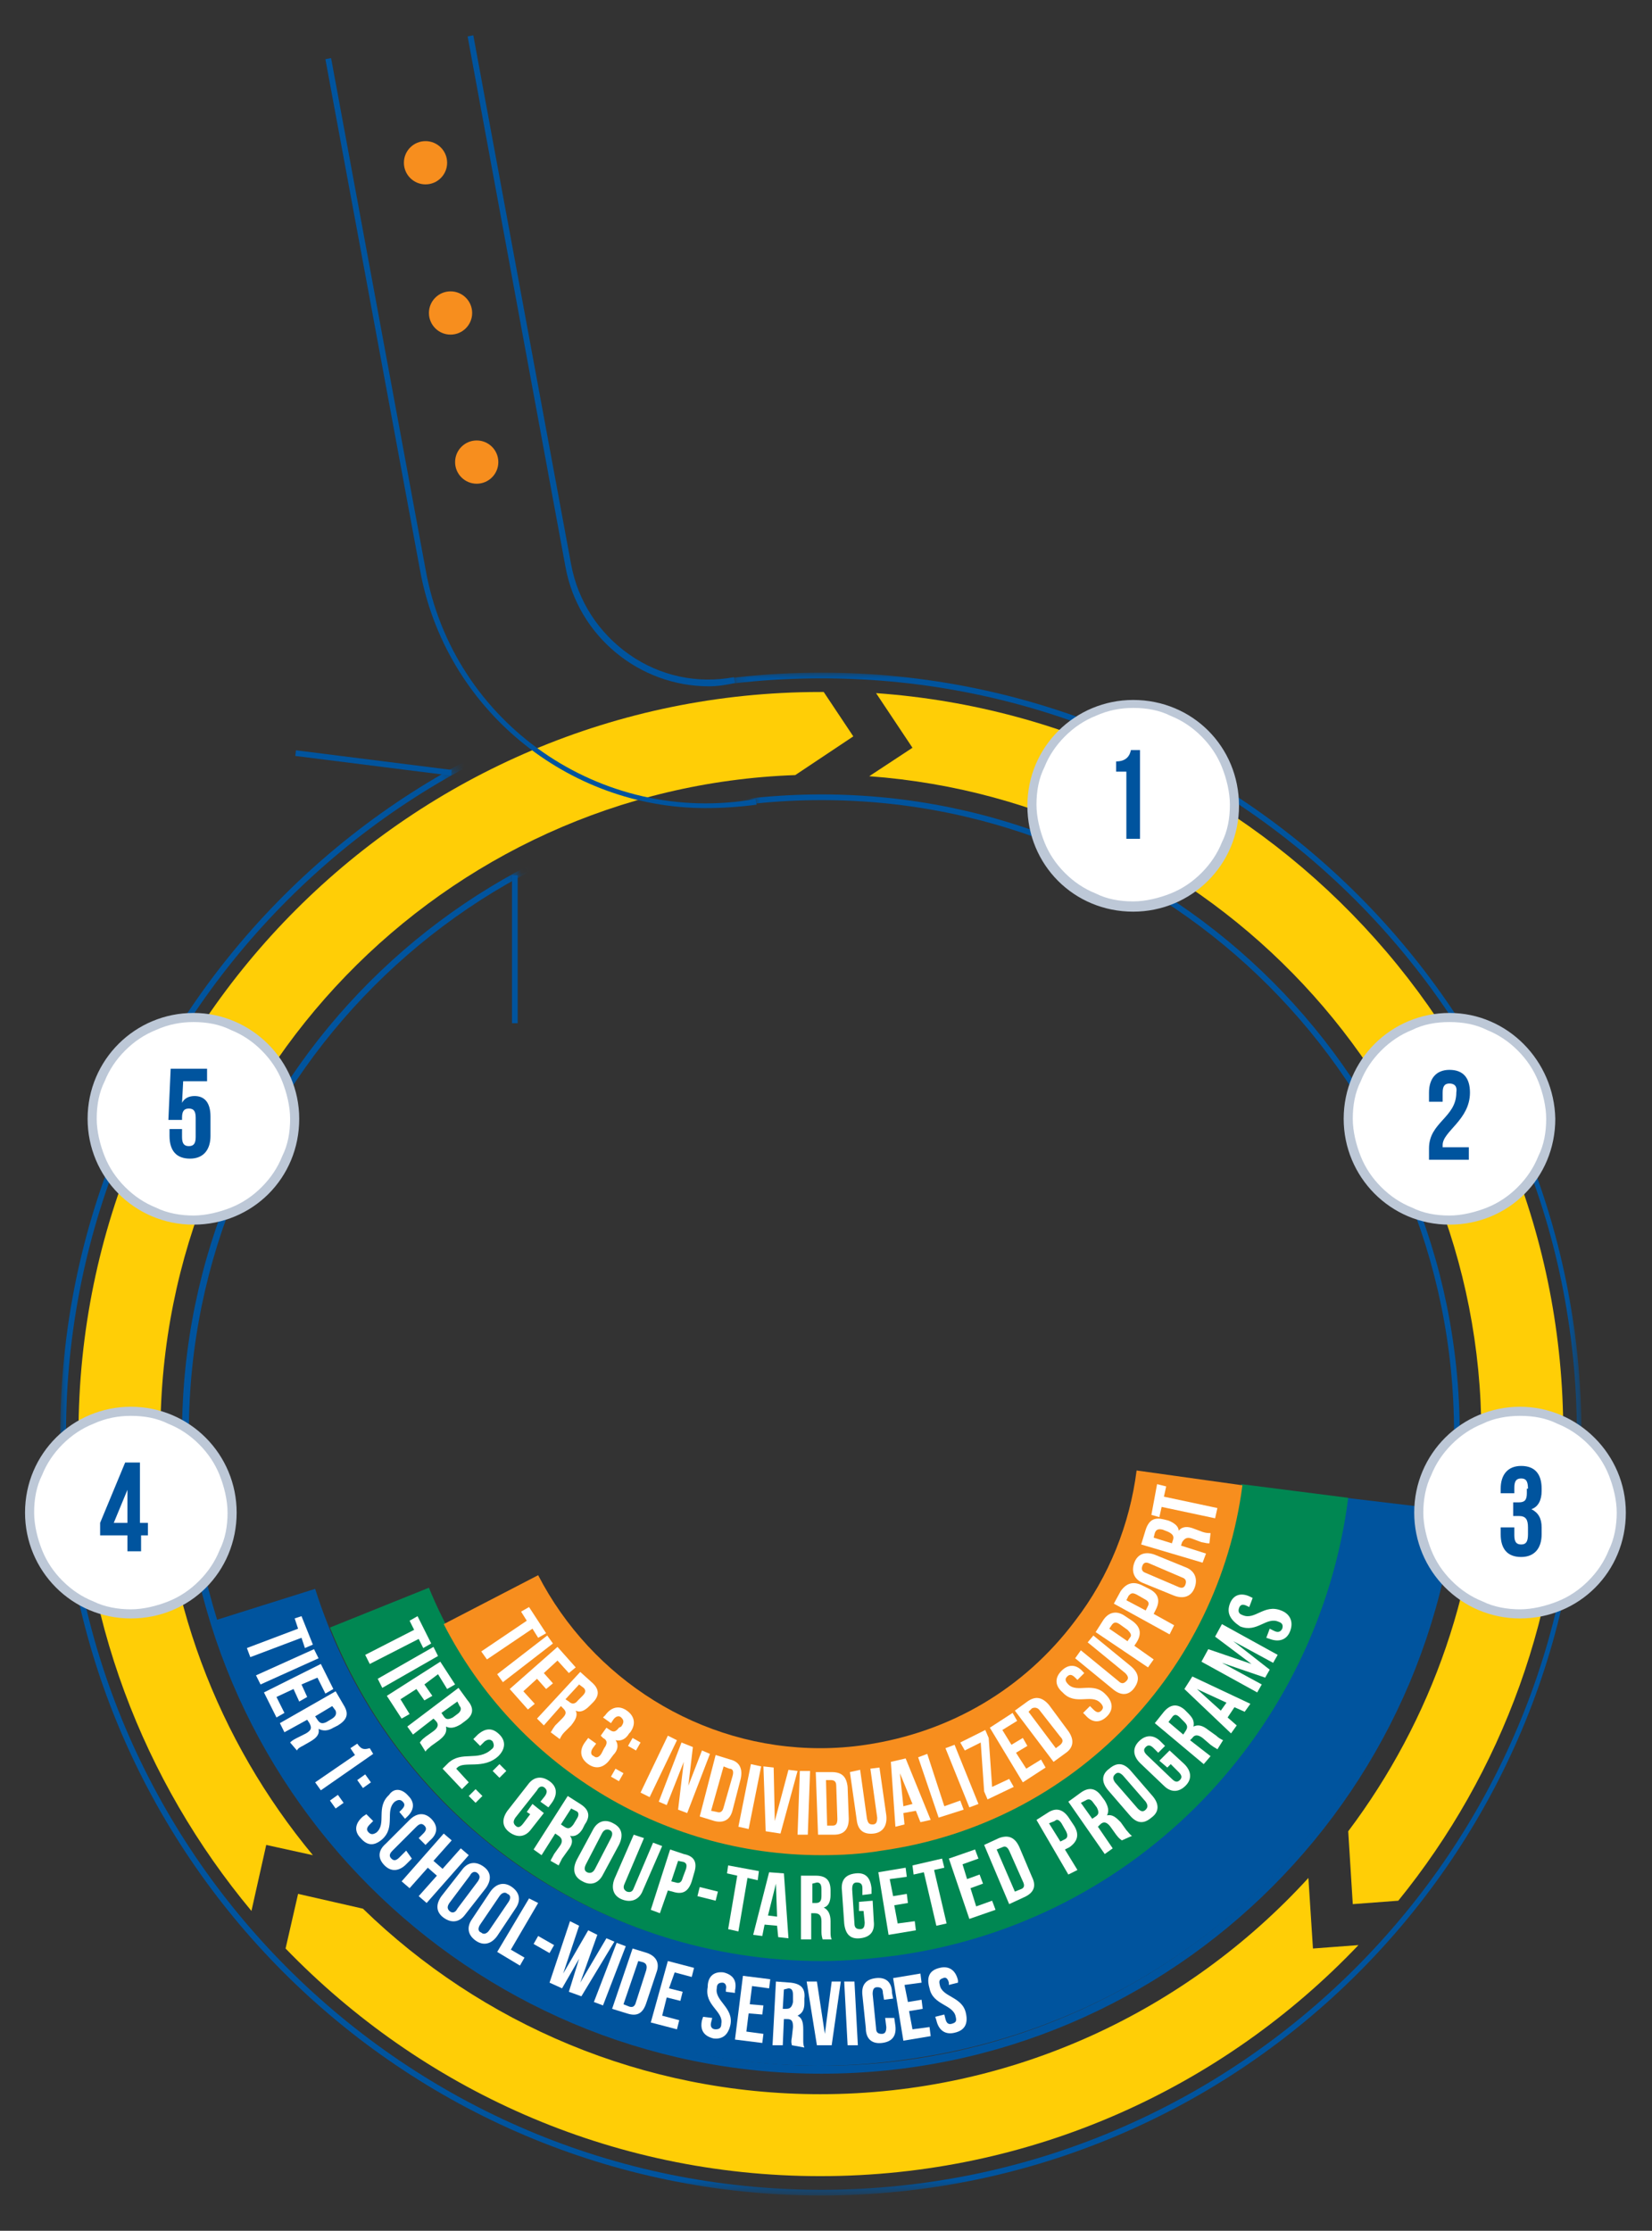<?xml version="1.0" encoding="utf-8"?>
<!-- Generator: Adobe Illustrator 18.1.1, SVG Export Plug-In . SVG Version: 6.00 Build 0)  -->
<svg version="1.1" id="Layer_1" xmlns="http://www.w3.org/2000/svg" xmlns:xlink="http://www.w3.org/1999/xlink" x="0px" y="0px"
	 viewBox="0 0 145.2 196" enable-background="new 0 0 145.2 196" xml:space="preserve">
<rect x="0" y="0" width="145.2" height="196" fill="#333333" stroke="none"/>
<g>
	<g>
		<path fill="#FFCE06" d="M80.2,65.7l-3.8,2.5c30,2.2,53.8,27.3,53.8,57.8c0,13.1-4.4,25.2-11.7,34.9l0.4,6.4l4-0.3
			c9.1-11.2,14.5-25.5,14.5-41.1c0-34.4-26.6-62.6-60.4-65L80.2,65.7z"/>
		<path fill="#FFCE06" d="M115.4,171.2L115,165c-10.6,11.6-25.9,19-42.9,19c-15.6,0-29.8-6.2-40.2-16.3l-5.7-1.3l-1.1,4.8
			c11.9,12.3,28.5,20,47,20c18.6,0,35.4-7.8,47.3-20.3L115.4,171.2z"/>
		<path fill="#FFCE06" d="M23.4,162.1l4.1,0.9c-8.3-10-13.4-22.9-13.4-37c0-31.3,24.9-56.8,55.8-57.9l5.1-3.4l-2.6-3.9
			c-0.1,0-0.2,0-0.3,0C36.2,60.8,6.9,90,6.9,126c0,15.9,5.7,30.5,15.2,41.9L23.4,162.1z"/>
	</g>
	<defs>
		<filter id="Adobe_OpacityMaskFilter" filterUnits="userSpaceOnUse" x="5.3" y="59.1" width="133.7" height="133.7">
			<feColorMatrix  type="matrix" values="1 0 0 0 0  0 1 0 0 0  0 0 1 0 0  0 0 0 1 0"/>
		</filter>
	</defs>
	<mask maskUnits="userSpaceOnUse" x="5.3" y="59.1" width="133.7" height="133.7" id="SVGID_1_">
		<g filter="url(#Adobe_OpacityMaskFilter)">
			<polygon fill="#FFFFFF" points="148.2,203.7 -8.4,203.7 -8.4,40.6 22.6,40.2 49,82.8 66.8,73.8 64.2,57.9 38.6,40.6 148.2,40.6 
							"/>
		</g>
	</mask>
	<g mask="url(#SVGID_1_)">
		<g>
			<path fill="#00549E" d="M72.2,192.9c-36.9,0-66.9-30-66.9-66.9s30-66.9,66.9-66.9S139,89.1,139,126S109.1,192.9,72.2,192.9z
				 M72.2,59.6C35.6,59.6,5.8,89.4,5.8,126s29.8,66.4,66.4,66.4s66.4-29.8,66.4-66.4S108.8,59.6,72.2,59.6z"/>
		</g>
		<g>
			<path fill="#00549E" d="M72.2,182.2C41.2,182.2,16,157,16,126s25.2-56.2,56.2-56.2S128.3,95,128.3,126S103.2,182.2,72.2,182.2z
				 M72.2,70.3c-30.7,0-55.6,25-55.6,55.6s25,55.6,55.6,55.6s55.6-25,55.6-55.6S102.9,70.3,72.2,70.3z"/>
		</g>
	</g>
	<path fill="#00549E" d="M118.3,131.6c-2.6,20.2-18.4,37.1-39.6,40.1c-2.2,0.3-4.4,0.5-6.7,0.5c-11.1,0-21.9-4-30.3-11.3
		c-6.6-5.7-11.4-13.1-14-21.3l-8.9,2.8c7.3,23.2,28.9,39.1,53.2,39.1c2.6,0,5.3-0.2,8-0.6c25.4-3.6,44.4-23.9,47.5-48.2L118.3,131.6
		z"/>
	<path fill="#008752" d="M109.1,130.4c-0.8,6.3-3.2,12.3-7.1,17.6c-6,8-14.7,13.1-24.5,14.5c-1.8,0.3-3.6,0.4-5.3,0.4
		c-15.4,0-28.9-9.6-34.5-23.4l-8.7,3.5c7,17.5,24.1,29.3,43.2,29.3c2.2,0,4.4-0.2,6.7-0.5c21.2-3,37-19.9,39.6-40.2L109.1,130.4z"/>
	<path fill="#F78E1E" d="M99.9,129.2c-0.6,4.7-2.4,9.3-5.4,13.2c-4.5,6-11,9.8-18.4,10.9c-1.3,0.2-2.7,0.3-4,0.3
		c-10.6,0-20.1-6.1-24.8-15.2l-8.3,4.3c6.3,12.3,19,20.3,33.2,20.3c1.8,0,3.5-0.1,5.3-0.4c17-2.4,29.6-15.9,31.7-32.1L99.9,129.2z"
		/>
	<g>
		<path fill="#FFFFFF" d="M26.5,142l1,2.5l-0.7,0.3l-0.3-0.9l-4.5,1.7l-0.3-0.8l4.5-1.7l-0.3-0.9L26.5,142z"/>
		<path fill="#FFFFFF" d="M27.6,144.9l0.4,0.8l-5.1,2.3l-0.4-0.8L27.6,144.9z"/>
		<path fill="#FFFFFF" d="M26.5,148l0.5,1.1l-0.7,0.4l-0.5-1.1l-1.5,0.7l0.7,1.4l-0.7,0.4l-1.1-2.2l5-2.5l1.1,2.2l-0.7,0.4l-0.7-1.4
			L26.5,148z"/>
		<path fill="#FFFFFF" d="M25.5,153.1c0.1-0.1,0.2-0.2,0.6-0.4l0.8-0.4c0.5-0.3,0.5-0.5,0.3-0.9l-0.2-0.3l-2,1.1l-0.4-0.8l4.9-2.8
			l0.7,1.2c0.5,0.8,0.3,1.3-0.5,1.8l-0.4,0.2c-0.5,0.3-0.9,0.3-1.3,0.1c0.1,0.5-0.2,0.8-0.7,1.1l-0.7,0.4c-0.2,0.1-0.4,0.2-0.5,0.4
			L25.5,153.1z M29.2,149.9l-1.5,0.9l0.2,0.3c0.2,0.3,0.4,0.4,0.8,0.2l0.5-0.3c0.3-0.2,0.4-0.4,0.3-0.7L29.2,149.9z"/>
		<path fill="#FFFFFF" d="M31.4,153.2c0.4,0.6,0.7,0.5,1.1,0.4l0.3,0.5l-4.6,3.2l-0.5-0.7l3.5-2.4l-0.4-0.6L31.4,153.2z"/>
		<path fill="#FFFFFF" d="M30.2,158.4l-0.7,0.5l-0.5-0.7l0.7-0.5L30.2,158.4z M32.6,156.6l-0.7,0.5l-0.5-0.7l0.7-0.5L32.6,156.6z"/>
		<path fill="#FFFFFF" d="M35.9,157.8c0.6,0.6,0.5,1.3-0.2,1.9l-0.1,0.1l-0.5-0.6l0.2-0.2c0.3-0.3,0.3-0.5,0.1-0.7
			c-0.2-0.2-0.4-0.2-0.7,0c-0.9,0.8,0.1,2.2-1.1,3.3c-0.7,0.6-1.3,0.6-1.9-0.1c-0.6-0.6-0.5-1.3,0.2-1.9l0.3-0.2l0.6,0.6l-0.3,0.3
			c-0.3,0.3-0.3,0.5-0.1,0.7c0.2,0.2,0.4,0.2,0.7,0c0.9-0.8-0.1-2.2,1.1-3.3C34.6,157.1,35.3,157.1,35.9,157.8z"/>
		<path fill="#FFFFFF" d="M36.2,163.3l-0.5,0.5c-0.6,0.6-1.3,0.7-1.9,0.1c-0.6-0.6-0.6-1.3,0.1-1.9l2.1-2.1c0.6-0.6,1.3-0.7,1.9-0.1
			c0.6,0.6,0.6,1.3-0.1,1.9l-0.4,0.4l-0.6-0.6l0.4-0.4c0.3-0.3,0.3-0.5,0.1-0.7c-0.2-0.2-0.4-0.2-0.7,0.1l-2.1,2.1
			c-0.3,0.3-0.3,0.5-0.1,0.7c0.2,0.2,0.4,0.2,0.7-0.1l0.6-0.6L36.2,163.3z"/>
		<path fill="#FFFFFF" d="M36,165.9l-0.7-0.6l3.7-4.2l0.7,0.6l-1.6,1.8l0.8,0.7l1.6-1.8l0.7,0.6l-3.7,4.2l-0.7-0.6l1.6-1.8l-0.8-0.7
			L36,165.9z"/>
		<path fill="#FFFFFF" d="M40.6,164.3c0.5-0.7,1.2-0.8,1.9-0.3c0.7,0.5,0.7,1.2,0.2,1.9l-1.8,2.3c-0.5,0.7-1.2,0.8-1.9,0.3
			c-0.7-0.5-0.7-1.2-0.2-1.9L40.6,164.3z M39.5,167.2c-0.2,0.3-0.2,0.5,0,0.7c0.2,0.2,0.5,0.2,0.7-0.2l1.8-2.4
			c0.2-0.3,0.2-0.5,0-0.7c-0.2-0.2-0.5-0.2-0.7,0.2L39.5,167.2z"/>
		<path fill="#FFFFFF" d="M43.1,166.2c0.5-0.7,1.2-0.9,1.9-0.4s0.8,1.2,0.3,1.9l-1.6,2.4c-0.5,0.7-1.2,0.9-1.9,0.4
			c-0.7-0.5-0.8-1.2-0.3-1.9L43.1,166.2z M42.2,169.1c-0.2,0.3-0.2,0.6,0.1,0.7c0.2,0.2,0.5,0.1,0.7-0.2l1.7-2.5
			c0.2-0.3,0.2-0.6-0.1-0.7c-0.2-0.2-0.5-0.1-0.7,0.2L42.2,169.1z"/>
		<path fill="#FFFFFF" d="M46.5,166.8l0.8,0.4l-2.4,4.1l1.2,0.7l-0.4,0.7l-2-1.2L46.5,166.8z"/>
		<path fill="#FFFFFF" d="M47.3,170.1l1.4,0.8l-0.4,0.7l-1.4-0.8L47.3,170.1z"/>
		<path fill="#FFFFFF" d="M50.9,172.1l-1.5,2.6l-1.1-0.5l1.8-5.4l0.8,0.4l-1.4,4.2l2.2-3.8l0.8,0.4l-1.5,4.2l2.3-3.9l0.7,0.3
			l-2.9,4.8L50,175L50.9,172.1z"/>
		<path fill="#FFFFFF" d="M54.2,170.7l0.8,0.3l-2,5.2l-0.8-0.3L54.2,170.7z"/>
		<path fill="#FFFFFF" d="M55.6,171.2l1.3,0.4c0.8,0.3,1.1,0.9,0.8,1.7l-0.9,2.7c-0.3,0.9-0.8,1.2-1.7,0.9l-1.3-0.4L55.6,171.2z
			 M56.1,172.3l-1.3,3.8l0.5,0.2c0.3,0.1,0.5,0,0.6-0.4l0.9-2.8c0.1-0.4,0-0.6-0.3-0.7L56.1,172.3z"/>
		<path fill="#FFFFFF" d="M58.8,174.7l1.2,0.3l-0.2,0.8l-1.2-0.3l-0.4,1.6l1.5,0.4l-0.2,0.8l-2.3-0.6l1.5-5.4l2.3,0.6l-0.2,0.8
			l-1.5-0.4L58.8,174.7z"/>
		<path fill="#FFFFFF" d="M63.6,173.3c0.8,0.2,1.2,0.7,1,1.6l0,0.2l-0.8-0.1l0-0.2c0.1-0.4-0.1-0.6-0.3-0.6c-0.3,0-0.5,0.1-0.5,0.5
			c-0.2,1.1,1.5,1.7,1.2,3.2c-0.2,0.9-0.7,1.3-1.5,1.2c-0.8-0.2-1.2-0.7-1-1.6l0.1-0.3l0.8,0.1l-0.1,0.4c-0.1,0.4,0.1,0.6,0.4,0.6
			c0.3,0,0.5-0.1,0.5-0.5c0.2-1.1-1.5-1.6-1.2-3.2C62.2,173.6,62.8,173.2,63.6,173.3z"/>
		<path fill="#FFFFFF" d="M65.9,176.1l1.2,0.1L67,177l-1.2-0.1l-0.2,1.6l1.5,0.2l-0.1,0.8l-2.4-0.3l0.7-5.6l2.4,0.3l-0.1,0.8
			l-1.5-0.2L65.9,176.1z"/>
		<path fill="#FFFFFF" d="M69.6,179.7c0-0.1-0.1-0.2,0-0.7l0.1-0.9c0-0.5-0.1-0.7-0.5-0.7l-0.3,0l-0.1,2.3l-0.9,0l0.3-5.6l1.3,0.1
			c0.9,0.1,1.3,0.5,1.2,1.4l0,0.4c0,0.6-0.2,0.9-0.6,1.1c0.4,0.2,0.5,0.6,0.5,1.2l0,0.9c0,0.3,0,0.5,0.1,0.7L69.6,179.7z
			 M68.9,174.8l-0.1,1.7l0.3,0c0.3,0,0.5-0.1,0.6-0.6l0-0.6c0-0.4-0.1-0.6-0.4-0.6L68.9,174.8z"/>
		<path fill="#FFFFFF" d="M72.5,178.7l0.6-4.6l0.8,0l-0.8,5.6l-1.3,0l-0.9-5.6l0.9,0L72.5,178.7z"/>
		<path fill="#FFFFFF" d="M74.2,174.1l0.9,0l0.3,5.6l-0.9,0L74.2,174.1z"/>
		<path fill="#FFFFFF" d="M78.6,177.3l0.1,0.7c0.1,0.9-0.3,1.4-1.2,1.5c-0.9,0.1-1.4-0.4-1.4-1.3l-0.3-2.9c-0.1-0.9,0.3-1.4,1.2-1.5
			s1.4,0.4,1.4,1.3l0.1,0.5l-0.8,0.1l-0.1-0.6c0-0.4-0.2-0.5-0.5-0.5c-0.3,0-0.4,0.2-0.4,0.6l0.3,3c0,0.4,0.2,0.5,0.5,0.5
			c0.3,0,0.4-0.2,0.4-0.6l-0.1-0.8L78.6,177.3z"/>
		<path fill="#FFFFFF" d="M79.8,175.9l1.2-0.2l0.1,0.8l-1.2,0.2l0.3,1.6l1.5-0.2l0.1,0.8l-2.4,0.4l-0.9-5.5l2.4-0.4l0.1,0.8
			l-1.5,0.2L79.8,175.9z"/>
		<path fill="#FFFFFF" d="M82.6,172.9c0.8-0.2,1.4,0.2,1.6,1.1l0,0.2l-0.8,0.2l0-0.2c-0.1-0.4-0.3-0.5-0.5-0.4
			c-0.3,0.1-0.4,0.2-0.3,0.6c0.2,1.1,2,1,2.3,2.5c0.2,0.9-0.1,1.5-1,1.7c-0.8,0.2-1.4-0.2-1.6-1.1l-0.1-0.3l0.8-0.2l0.1,0.4
			c0.1,0.4,0.3,0.5,0.6,0.4c0.3-0.1,0.4-0.2,0.3-0.6c-0.2-1.1-2-1-2.3-2.5C81.4,173.7,81.7,173.1,82.6,172.9z"/>
	</g>
	<g>
		<path fill="#FFFFFF" d="M36.7,142l1.2,2.4l-0.7,0.4l-0.4-0.8l-4.3,2.2l-0.4-0.8l4.3-2.2l-0.4-0.8L36.7,142z"/>
		<path fill="#FFFFFF" d="M38.1,144.7l0.4,0.8l-4.9,2.8l-0.4-0.8L38.1,144.7z"/>
		<path fill="#FFFFFF" d="M37.3,148l0.7,1l-0.7,0.4l-0.7-1l-1.4,0.9l0.8,1.3l-0.7,0.4l-1.3-2l4.7-3l1.3,2l-0.7,0.4l-0.8-1.3
			L37.3,148z"/>
		<path fill="#FFFFFF" d="M36.9,153.1c0.1-0.1,0.1-0.2,0.5-0.5l0.7-0.5c0.4-0.3,0.5-0.6,0.2-0.9l-0.2-0.2l-1.8,1.4l-0.5-0.7l4.5-3.4
			l0.8,1.1c0.6,0.7,0.5,1.3-0.2,1.8l-0.4,0.3c-0.5,0.3-0.9,0.4-1.3,0.2c0.1,0.5-0.1,0.8-0.6,1.2l-0.7,0.5c-0.2,0.2-0.4,0.3-0.5,0.5
			L36.9,153.1z M40.2,149.5l-1.4,1l0.2,0.3c0.2,0.3,0.4,0.3,0.8,0.1l0.4-0.3c0.3-0.2,0.4-0.5,0.2-0.7L40.2,149.5z"/>
		<path fill="#FFFFFF" d="M43.3,153c-0.2-0.2-0.4-0.2-0.7,0l-0.4,0.4l-0.6-0.6l0.4-0.4c0.7-0.6,1.3-0.6,1.9,0
			c0.6,0.6,0.5,1.3-0.1,1.9c-1.3,1.2-3,0.4-3.6,1c0,0-0.1,0.1-0.1,0.1l1.1,1.2l-0.6,0.6l-1.7-1.8l0.5-0.5c1.2-1.1,2.6-0.1,3.8-1.2
			C43.5,153.5,43.4,153.2,43.3,153z"/>
		<path fill="#FFFFFF" d="M42.4,157.8l-0.6,0.6l-0.6-0.6l0.6-0.6L42.4,157.8z M44.5,155.6l-0.6,0.6l-0.6-0.6l0.6-0.6L44.5,155.6z"/>
		<path fill="#FFFFFF" d="M46.8,158.5l1,0.8l-1.1,1.4c-0.5,0.7-1.2,0.8-1.9,0.3c-0.7-0.5-0.7-1.2-0.2-1.9l1.8-2.3
			c0.5-0.7,1.2-0.8,1.9-0.3c0.7,0.5,0.7,1.2,0.2,1.9l-0.3,0.4l-0.7-0.5l0.4-0.5c0.2-0.3,0.2-0.5,0-0.7c-0.2-0.2-0.5-0.2-0.7,0.2
			l-1.9,2.4c-0.2,0.3-0.2,0.5,0,0.7c0.2,0.2,0.4,0.2,0.7-0.2l0.6-0.8l-0.3-0.2L46.8,158.5z"/>
		<path fill="#FFFFFF" d="M48.4,163.5c0-0.1,0.1-0.2,0.3-0.6l0.5-0.7c0.3-0.4,0.2-0.7-0.1-0.9l-0.3-0.2l-1.2,1.9l-0.7-0.5l3-4.7
			l1.1,0.7c0.8,0.5,0.9,1.1,0.4,1.8l-0.2,0.4c-0.3,0.5-0.7,0.7-1.1,0.6c0.3,0.4,0.2,0.8-0.2,1.3l-0.5,0.7c-0.1,0.2-0.2,0.4-0.3,0.6
			L48.4,163.5z M50.2,158.9l-0.9,1.4l0.3,0.2c0.3,0.2,0.5,0.2,0.8-0.2l0.3-0.5c0.2-0.3,0.2-0.6-0.1-0.7L50.2,158.9z"/>
		<path fill="#FFFFFF" d="M52.1,160.8c0.4-0.8,1.1-1,1.8-0.6c0.8,0.4,0.9,1.1,0.5,1.9l-1.4,2.6c-0.4,0.8-1.1,1-1.8,0.6
			c-0.8-0.4-0.9-1.1-0.5-1.9L52.1,160.8z M51.5,163.8c-0.2,0.4-0.1,0.6,0.1,0.7s0.5,0.1,0.7-0.3l1.4-2.7c0.2-0.4,0.1-0.6-0.1-0.7
			c-0.2-0.1-0.5-0.1-0.7,0.3L51.5,163.8z"/>
		<path fill="#FFFFFF" d="M56.6,161.5l-1.7,4c-0.2,0.4,0,0.6,0.2,0.7c0.3,0.1,0.5,0,0.6-0.3l1.7-4l0.8,0.3l-1.7,3.9
			c-0.3,0.8-1,1.1-1.8,0.8c-0.8-0.3-1-1-0.7-1.8l1.7-3.9L56.6,161.5z"/>
		<path fill="#FFFFFF" d="M61,164.6l-0.2,0.7c-0.3,0.9-0.8,1.2-1.7,0.9l-0.4-0.1l-0.7,2l-0.8-0.3l1.7-5.3l1.2,0.4
			C61.1,163.1,61.3,163.7,61,164.6z M59.6,163.5l-0.6,1.8l0.4,0.1c0.3,0.1,0.5,0,0.6-0.4l0.3-0.8c0.1-0.4,0-0.5-0.2-0.6L59.6,163.5z
			"/>
		<path fill="#FFFFFF" d="M61.5,165.8l1.6,0.4l-0.2,0.8l-1.6-0.4L61.5,165.8z"/>
		<path fill="#FFFFFF" d="M64,163.9l2.7,0.5l-0.1,0.8l-0.9-0.2l-0.8,4.7l-0.9-0.2l0.8-4.7l-0.9-0.2L64,163.9z"/>
		<path fill="#FFFFFF" d="M69.3,170.3l-0.9-0.1l-0.1-1l-1.1-0.1l-0.2,1l-0.8-0.1l1.4-5.5l1.3,0.1L69.3,170.3z M67.5,168.3l0.8,0.1
			l-0.1-2.9L67.5,168.3z"/>
		<path fill="#FFFFFF" d="M72.3,170.4c0-0.1-0.1-0.2-0.1-0.7l0-0.9c0-0.5-0.2-0.7-0.6-0.7l-0.3,0l0,2.3l-0.9,0l0-5.6l1.3,0
			c0.9,0,1.3,0.4,1.3,1.3l0,0.4c0,0.6-0.2,1-0.6,1.1c0.4,0.2,0.6,0.6,0.6,1.2l0,0.9c0,0.3,0,0.5,0.1,0.7L72.3,170.4z M71.4,165.5
			l0,1.7l0.3,0c0.3,0,0.5-0.1,0.5-0.6l0-0.6c0-0.4-0.1-0.6-0.4-0.6L71.4,165.5z"/>
		<path fill="#FFFFFF" d="M75.5,167.1l1.2-0.1l0.1,1.8c0.1,0.9-0.3,1.4-1.2,1.5s-1.3-0.4-1.4-1.3l-0.2-2.9c-0.1-0.9,0.3-1.4,1.2-1.5
			s1.3,0.4,1.4,1.3l0,0.5l-0.8,0.1l0-0.6c0-0.4-0.2-0.5-0.5-0.5c-0.3,0-0.4,0.2-0.4,0.6l0.2,3c0,0.4,0.2,0.5,0.5,0.5
			c0.3,0,0.4-0.2,0.4-0.6l-0.1-1l-0.4,0L75.5,167.1z"/>
		<path fill="#FFFFFF" d="M78.5,166.6l1.2-0.2l0.1,0.8l-1.2,0.2l0.3,1.6l1.5-0.2l0.1,0.8l-2.4,0.4l-0.9-5.5l2.4-0.4l0.1,0.8
			l-1.5,0.2L78.5,166.6z"/>
		<path fill="#FFFFFF" d="M80.2,163.9l2.6-0.6l0.2,0.8l-0.9,0.2l1.1,4.7l-0.9,0.2l-1.1-4.7l-0.9,0.2L80.2,163.9z"/>
		<path fill="#FFFFFF" d="M85,165.1l1.1-0.4l0.3,0.8l-1.1,0.4l0.5,1.6l1.4-0.5l0.3,0.8l-2.3,0.8l-1.8-5.3l2.3-0.8l0.3,0.8l-1.4,0.5
			L85,165.1z"/>
		<path fill="#FFFFFF" d="M86.5,162.1l1.3-0.6c0.8-0.3,1.4-0.1,1.8,0.8l1.1,2.6c0.4,0.8,0.2,1.4-0.7,1.8l-1.3,0.6L86.5,162.1z
			 M87.6,162.5l1.6,3.7l0.5-0.2c0.3-0.1,0.4-0.3,0.2-0.7l-1.2-2.7c-0.2-0.4-0.4-0.4-0.6-0.3L87.6,162.5z"/>
		<path fill="#FFFFFF" d="M94,159.8l0.4,0.6c0.5,0.8,0.3,1.4-0.4,1.9l-0.4,0.2l1.1,1.8l-0.8,0.4l-2.8-4.8l1.1-0.7
			C92.9,158.8,93.5,159,94,159.8z M92.2,160.2l1,1.6l0.4-0.2c0.2-0.1,0.3-0.3,0.1-0.7l-0.4-0.7c-0.2-0.3-0.4-0.4-0.6-0.2L92.2,160.2
			z"/>
		<path fill="#FFFFFF" d="M98.6,161.7c-0.1-0.1-0.2-0.1-0.5-0.5l-0.5-0.7c-0.3-0.4-0.6-0.5-0.9-0.2l-0.2,0.2l1.3,1.9l-0.7,0.5
			l-3.2-4.6l1.1-0.8c0.7-0.5,1.3-0.4,1.8,0.3l0.3,0.4c0.3,0.5,0.4,0.9,0.2,1.3c0.5-0.1,0.8,0.2,1.2,0.6l0.5,0.7
			c0.2,0.2,0.3,0.4,0.5,0.5L98.6,161.7z M95,158.4l1,1.4l0.3-0.2c0.3-0.2,0.3-0.4,0.1-0.8l-0.3-0.4c-0.2-0.3-0.4-0.4-0.7-0.2
			L95,158.4z"/>
		<path fill="#FFFFFF" d="M97.4,157.3c-0.6-0.7-0.6-1.4,0.1-1.9c0.7-0.6,1.3-0.5,1.9,0.2l1.9,2.2c0.6,0.7,0.6,1.4-0.1,1.9
			c-0.7,0.6-1.3,0.5-1.9-0.2L97.4,157.3z M100,158.9c0.3,0.3,0.5,0.3,0.7,0.1c0.2-0.2,0.2-0.4,0-0.7l-2-2.3
			c-0.3-0.3-0.5-0.3-0.7-0.1s-0.2,0.4,0,0.7L100,158.9z"/>
		<path fill="#FFFFFF" d="M101.9,154.7l0.9-0.9l1.3,1.2c0.6,0.6,0.7,1.3,0.1,1.9c-0.6,0.6-1.3,0.6-1.9,0l-2.1-2
			c-0.6-0.6-0.7-1.3-0.1-1.9c0.6-0.6,1.3-0.6,1.9,0l0.4,0.4l-0.6,0.6l-0.4-0.4c-0.3-0.3-0.5-0.3-0.7-0.1c-0.2,0.2-0.2,0.4,0.1,0.7
			l2.2,2.1c0.3,0.3,0.5,0.3,0.7,0.1c0.2-0.2,0.2-0.4-0.1-0.7l-0.7-0.7l-0.3,0.3L101.9,154.7z"/>
		<path fill="#FFFFFF" d="M107,153.7c-0.1-0.1-0.2-0.1-0.6-0.4l-0.7-0.6c-0.4-0.3-0.7-0.3-0.9,0l-0.2,0.2l1.8,1.4l-0.6,0.7l-4.3-3.6
			l0.8-1c0.6-0.7,1.2-0.7,1.8-0.2l0.3,0.3c0.4,0.4,0.6,0.7,0.5,1.2c0.4-0.2,0.8-0.1,1.3,0.3l0.7,0.5c0.2,0.2,0.4,0.3,0.6,0.4
			L107,153.7z M102.7,151.3l1.3,1.1l0.2-0.3c0.2-0.3,0.2-0.5-0.1-0.8l-0.4-0.4c-0.3-0.3-0.5-0.3-0.7,0L102.7,151.3z"/>
		<path fill="#FFFFFF" d="M109.9,149.7l-0.5,0.7l-0.9-0.4l-0.6,0.9l0.8,0.7l-0.5,0.7l-4.1-3.9l0.7-1.1L109.9,149.7z M107.3,150.3
			l0.5-0.7l-2.6-1.2L107.3,150.3z"/>
		<path fill="#FFFFFF" d="M110,146.2l-3.2-2.4l0.6-1.1l4.9,2.7l-0.4,0.7l-3.5-1.9l3.2,2.5l-0.4,0.7l-3.8-1.3l3.5,1.9l-0.4,0.7
			l-4.9-2.7l0.6-1.1L110,146.2z"/>
		<path fill="#FFFFFF" d="M108.1,140.9c0.3-0.8,1-1,1.8-0.6l0.2,0.1l-0.3,0.8l-0.2-0.1c-0.4-0.2-0.6-0.1-0.7,0.2
			c-0.1,0.3,0,0.5,0.3,0.6c1.1,0.5,1.9-1,3.4-0.4c0.8,0.3,1.1,1,0.8,1.8c-0.3,0.8-1,1-1.8,0.7l-0.3-0.1l0.3-0.8l0.4,0.2
			c0.4,0.2,0.6,0,0.7-0.2c0.1-0.3,0-0.5-0.3-0.6c-1.1-0.5-1.9,1-3.4,0.4C108.1,142.3,107.8,141.7,108.1,140.9z"/>
	</g>
	<g>
		<path fill="#FFFFFF" d="M46.5,141.2l1.5,2.3l-0.7,0.4l-0.5-0.8l-4,2.7l-0.5-0.7l4-2.7l-0.5-0.8L46.5,141.2z"/>
		<path fill="#FFFFFF" d="M48.1,143.7l0.5,0.7l-4.4,3.4l-0.5-0.7L48.1,143.7z"/>
		<path fill="#FFFFFF" d="M47.8,147l0.8,0.9l-0.6,0.5l-0.8-0.9l-1.2,1.1l1,1.1l-0.6,0.5l-1.6-1.8l4.2-3.7l1.6,1.8l-0.6,0.5l-1-1.1
			L47.8,147z"/>
		<path fill="#FFFFFF" d="M48.4,152.2c0.1-0.1,0.1-0.2,0.4-0.6l0.6-0.6c0.4-0.4,0.4-0.6,0.1-0.9l-0.2-0.2l-1.5,1.7l-0.6-0.6l3.8-4.1
			l1,0.9c0.7,0.6,0.7,1.2,0.1,1.8l-0.3,0.3c-0.4,0.4-0.8,0.6-1.2,0.4c0.2,0.4,0,0.8-0.4,1.3l-0.6,0.6c-0.2,0.2-0.3,0.4-0.4,0.6
			L48.4,152.2z M50.9,148l-1.2,1.3l0.3,0.2c0.2,0.2,0.5,0.3,0.8-0.1l0.4-0.4c0.3-0.3,0.3-0.5,0.1-0.7L50.9,148z"/>
		<path fill="#FFFFFF" d="M54.6,151.7c0.3-0.4,0.2-0.6,0-0.8c-0.2-0.2-0.5-0.1-0.7,0.2l-0.2,0.3l-0.7-0.5l0.2-0.2
			c0.5-0.7,1.2-0.9,1.9-0.4c0.7,0.5,0.8,1.2,0.3,1.9l-0.1,0.1c-0.3,0.5-0.7,0.7-1.2,0.6c0.3,0.4,0.2,0.9-0.2,1.3l-0.3,0.4
			c-0.5,0.7-1.2,0.9-1.9,0.4c-0.7-0.5-0.8-1.2-0.3-1.9l0.3-0.4l0.7,0.5l-0.3,0.4c-0.2,0.3-0.2,0.6,0.1,0.7c0.2,0.2,0.5,0.1,0.7-0.3
			l0.2-0.4c0.3-0.4,0.3-0.7-0.1-0.9l-0.2-0.2l0.5-0.7l0.3,0.2c0.3,0.2,0.5,0.2,0.8-0.2L54.6,151.7z"/>
		<path fill="#FFFFFF" d="M54.8,155.8l-0.4,0.7l-0.7-0.4l0.4-0.7L54.8,155.8z M56.3,153.1l-0.4,0.7l-0.7-0.4l0.4-0.7L56.3,153.1z"/>
		<path fill="#FFFFFF" d="M58.7,152.5l0.8,0.4l-2.4,5l-0.8-0.4L58.7,152.5z"/>
		<path fill="#FFFFFF" d="M60.1,154.8l-1.5,3.8l-0.7-0.3l2-5.2l1,0.4l-0.4,3.4l1.2-3.1l0.7,0.3l-2,5.2l-0.8-0.3L60.1,154.8z"/>
		<path fill="#FFFFFF" d="M62.9,154.2l1.3,0.4c0.8,0.2,1.1,0.8,0.9,1.7l-0.7,2.7c-0.2,0.9-0.8,1.2-1.6,1l-1.3-0.4L62.9,154.2z
			 M63.6,155.2l-1.1,3.9l0.5,0.1c0.3,0.1,0.5,0,0.6-0.4l0.8-2.8c0.1-0.4,0-0.6-0.3-0.6L63.6,155.2z"/>
		<path fill="#FFFFFF" d="M66,155l0.9,0.2l-1.1,5.5l-0.9-0.2L66,155z"/>
		<path fill="#FFFFFF" d="M68.1,160l1.2-4.5l0.8,0.1l-1.5,5.5l-1.3-0.2l-0.2-5.7l0.9,0.1L68.1,160z"/>
		<path fill="#FFFFFF" d="M70.3,155.6l0.9,0l-0.2,5.6l-0.9,0L70.3,155.6z"/>
		<path fill="#FFFFFF" d="M71.7,155.7l1.4,0c0.9,0,1.3,0.4,1.4,1.3l0.1,2.8c0,0.9-0.4,1.4-1.3,1.4l-1.4,0L71.7,155.7z M72.6,156.4
			l0.1,4l0.5,0c0.3,0,0.4-0.2,0.4-0.6l-0.1-2.9c0-0.4-0.2-0.5-0.5-0.5L72.6,156.4z"/>
		<path fill="#FFFFFF" d="M75.6,155.5l0.6,4.3c0.1,0.4,0.2,0.5,0.5,0.5c0.3,0,0.4-0.2,0.4-0.6l-0.6-4.3l0.8-0.1l0.6,4.2
			c0.1,0.9-0.3,1.5-1.1,1.6c-0.9,0.1-1.4-0.3-1.5-1.2l-0.6-4.2L75.6,155.5z"/>
		<path fill="#FFFFFF" d="M81.8,159.9l-0.9,0.2l-0.4-1l-1.1,0.2l0.1,1l-0.8,0.2l-0.4-5.7l1.3-0.3L81.8,159.9z M79.4,158.7l0.8-0.2
			l-1.1-2.7L79.4,158.7z"/>
		<path fill="#FFFFFF" d="M80.7,154.4l0.8-0.3l1.5,4.6l1.4-0.5l0.3,0.8l-2.2,0.7L80.7,154.4z"/>
		<path fill="#FFFFFF" d="M83.1,153.6l0.8-0.3l2.1,5.2l-0.8,0.3L83.1,153.6z"/>
		<path fill="#FFFFFF" d="M86.6,152l0.3,0.7l0.3,4.3l1.5-0.7l0.4,0.7l-2.3,1.1l-0.3-0.7l-0.3-4.3l-1.4,0.7l-0.4-0.7L86.6,152z"/>
		<path fill="#FFFFFF" d="M88.9,153.3l1-0.6l0.4,0.7l-1,0.6l0.9,1.4l1.3-0.8l0.4,0.7l-2,1.3l-2.9-4.8l2-1.3l0.4,0.7l-1.3,0.8
			L88.9,153.3z"/>
		<path fill="#FFFFFF" d="M89.2,150.3l1.1-0.8c0.7-0.5,1.3-0.4,1.9,0.3l1.7,2.3c0.5,0.7,0.5,1.4-0.2,1.9l-1.1,0.8L89.2,150.3z
			 M90.4,150.4l2.4,3.2l0.4-0.3c0.2-0.2,0.3-0.4,0-0.7l-1.8-2.3c-0.2-0.3-0.5-0.3-0.7-0.2L90.4,150.4z"/>
		<path fill="#FFFFFF" d="M93.3,146.8c0.6-0.6,1.3-0.6,1.9,0.1l0.1,0.1l-0.6,0.6l-0.2-0.2c-0.3-0.3-0.5-0.3-0.7-0.1
			s-0.2,0.4,0.1,0.7c0.8,0.8,2.2-0.3,3.3,0.9c0.6,0.6,0.7,1.3,0.1,1.9c-0.6,0.6-1.3,0.6-1.9-0.1l-0.2-0.2l0.6-0.6l0.3,0.3
			c0.3,0.3,0.5,0.3,0.7,0.1c0.2-0.2,0.2-0.4-0.1-0.7c-0.8-0.8-2.2,0.3-3.3-0.9C92.7,148.1,92.7,147.4,93.3,146.8z"/>
		<path fill="#FFFFFF" d="M95,145l3.3,2.7c0.3,0.3,0.5,0.2,0.7,0c0.2-0.2,0.2-0.4-0.1-0.7l-3.3-2.7l0.5-0.6l3.3,2.7
			c0.7,0.6,0.8,1.2,0.3,1.9c-0.5,0.7-1.2,0.7-1.9,0.1l-3.3-2.7L95,145z"/>
		<path fill="#FFFFFF" d="M98.9,142l0.6,0.4c0.7,0.5,0.9,1.1,0.4,1.9l-0.2,0.3l1.7,1.2l-0.5,0.7l-4.6-3.1l0.7-1.1
			C97.5,141.6,98.2,141.5,98.9,142z M97.5,143.1l1.6,1.1l0.2-0.3c0.2-0.2,0.1-0.4-0.2-0.7l-0.7-0.5c-0.3-0.2-0.5-0.2-0.7,0.1
			L97.5,143.1z"/>
		<path fill="#FFFFFF" d="M100.4,139.3l0.6,0.3c0.8,0.4,1,1,0.6,1.8l-0.2,0.4l1.8,1l-0.4,0.8l-4.9-2.7l0.6-1.1
			C99,139.1,99.6,138.9,100.4,139.3z M99,140.6l1.7,0.9l0.2-0.4c0.1-0.2,0.1-0.4-0.3-0.6l-0.7-0.4c-0.4-0.2-0.5-0.1-0.7,0.1
			L99,140.6z"/>
		<path fill="#FFFFFF" d="M100.5,139.1c-0.8-0.3-1.1-1-0.8-1.8c0.3-0.8,1-1,1.8-0.7l2.7,1.1c0.8,0.3,1.1,1,0.8,1.8
			c-0.3,0.8-1,1-1.8,0.7L100.5,139.1z M103.5,139.4c0.4,0.2,0.6,0.1,0.7-0.2c0.1-0.3,0-0.5-0.3-0.6l-2.8-1.2
			c-0.4-0.2-0.6-0.1-0.7,0.2c-0.1,0.3,0,0.5,0.3,0.6L103.5,139.4z"/>
		<path fill="#FFFFFF" d="M106.3,135.6c-0.2,0-0.2,0-0.7-0.1l-0.8-0.3c-0.5-0.2-0.7,0-0.9,0.3l-0.1,0.3l2.2,0.7l-0.3,0.8l-5.4-1.6
			l0.4-1.3c0.3-0.9,0.8-1.1,1.6-0.9l0.4,0.1c0.5,0.2,0.9,0.5,0.9,0.9c0.3-0.4,0.8-0.4,1.3-0.2l0.8,0.3c0.3,0.1,0.5,0.1,0.7,0.1
			L106.3,135.6z M101.4,135.1l1.6,0.5l0.1-0.3c0.1-0.3,0-0.5-0.4-0.7l-0.5-0.2c-0.4-0.1-0.6,0-0.7,0.3L101.4,135.1z"/>
		<path fill="#FFFFFF" d="M101.2,133.1l0.5-2.7l0.8,0.2l-0.2,0.9l4.7,1l-0.2,0.9l-4.7-1l-0.2,0.9L101.2,133.1z"/>
	</g>
	<g>
		<g>
			<circle fill="#FFFFFF" cx="133.6" cy="132.9" r="8.6"/>
		</g>
		<g id="Layer_1_9_">
			<g>
				<g>
					<path fill="#BDC8D7" d="M133.6,124.4c1.2,0,2.3,0.2,3.3,0.7c1,0.4,1.9,1,2.7,1.8c0.8,0.8,1.4,1.7,1.8,2.7
						c0.4,1,0.7,2.2,0.7,3.3s-0.2,2.3-0.7,3.3c-0.4,1-1,1.9-1.8,2.7c-0.8,0.8-1.7,1.4-2.7,1.8c-1,0.4-2.2,0.7-3.3,0.7
						s-2.3-0.2-3.3-0.7c-1-0.4-1.9-1-2.7-1.8c-0.8-0.8-1.4-1.7-1.8-2.7c-0.4-1-0.7-2.2-0.7-3.3s0.2-2.3,0.7-3.3c0.4-1,1-1.9,1.8-2.7
						c0.8-0.8,1.7-1.4,2.7-1.8C131.3,124.6,132.5,124.4,133.6,124.4 M133.6,123.6c-5.1,0-9.3,4.1-9.3,9.3c0,5.1,4.1,9.3,9.3,9.3
						s9.3-4.1,9.3-9.3C142.9,127.8,138.7,123.6,133.6,123.6L133.6,123.6z"/>
				</g>
			</g>
		</g>
		<g>
			<path fill="#00549E" d="M134.3,130.8c0-0.7-0.2-0.9-0.6-0.9s-0.6,0.2-0.6,0.8v0.5h-1.2v-0.4c0-1.2,0.6-2,1.8-2
				c1.2,0,1.8,0.7,1.8,2v0.2c0,0.8-0.3,1.4-0.9,1.6c0.6,0.3,0.9,0.8,0.9,1.6v0.6c0,1.2-0.6,2-1.8,2c-1.2,0-1.8-0.7-1.8-2v-0.6h1.2
				v0.7c0,0.6,0.2,0.8,0.6,0.8s0.6-0.2,0.6-0.9v-0.6c0-0.7-0.2-1-0.8-1H133V132h0.5c0.5,0,0.7-0.2,0.7-0.8V130.8z"/>
		</g>
	</g>
	<g>
		<g>
			<circle fill="#FFFFFF" cx="127.4" cy="98.3" r="8.6"/>
		</g>
		<g>
			<g id="Layer_1_6_">
				<g>
					<g>
						<path fill="#BDC8D7" d="M127.4,89.8c1.2,0,2.3,0.2,3.3,0.7c1,0.4,1.9,1,2.7,1.8c0.8,0.8,1.4,1.7,1.8,2.7
							c0.4,1,0.7,2.2,0.7,3.3c0,1.2-0.2,2.3-0.7,3.3c-0.4,1-1,1.9-1.8,2.7c-0.8,0.8-1.7,1.4-2.7,1.8c-1,0.4-2.2,0.7-3.3,0.7
							c-1.2,0-2.3-0.2-3.3-0.7c-1-0.4-1.9-1-2.7-1.8c-0.8-0.8-1.4-1.7-1.8-2.7c-0.4-1-0.7-2.2-0.7-3.3c0-1.2,0.2-2.3,0.7-3.3
							c0.4-1,1-1.9,1.8-2.7c0.8-0.8,1.7-1.4,2.7-1.8C125.1,90,126.2,89.8,127.4,89.8 M127.4,89c-5.1,0-9.3,4.1-9.3,9.3
							c0,5.1,4.1,9.3,9.3,9.3s9.3-4.1,9.3-9.3C136.6,93.2,132.5,89,127.4,89L127.4,89z"/>
					</g>
				</g>
			</g>
		</g>
		<g>
			<path fill="#00549E" d="M127.4,95.2c-0.4,0-0.6,0.2-0.6,0.8v0.8h-1.2v-0.8c0-1.2,0.6-2,1.8-2c1.2,0,1.8,0.7,1.8,2
				c0,2.4-2.4,3.4-2.4,4.6c0,0.1,0,0.1,0,0.2h2.3v1.1h-3.5v-1c0-2.3,2.4-2.7,2.4-4.9C128.1,95.4,127.8,95.2,127.4,95.2z"/>
		</g>
	</g>
	<g>
		<g>
			<circle fill="#FFFFFF" cx="99.6" cy="70.7" r="8.6"/>
		</g>
		<g id="Layer_1_5_">
			<g>
				<g>
					<path fill="#BDC8D7" d="M99.6,62.2c1.2,0,2.3,0.2,3.3,0.7c1,0.4,1.9,1,2.7,1.8c0.8,0.8,1.4,1.7,1.8,2.7c0.4,1,0.7,2.2,0.7,3.3
						c0,1.2-0.2,2.3-0.7,3.3c-0.4,1-1,1.9-1.8,2.7c-0.8,0.8-1.7,1.4-2.7,1.8c-1,0.4-2.2,0.7-3.3,0.7c-1.2,0-2.3-0.2-3.3-0.7
						c-1-0.4-1.9-1-2.7-1.8c-0.8-0.8-1.4-1.7-1.8-2.7c-0.4-1-0.7-2.2-0.7-3.3c0-1.2,0.2-2.3,0.7-3.3c0.4-1,1-1.9,1.8-2.7
						c0.8-0.8,1.7-1.4,2.7-1.8C97.4,62.4,98.5,62.2,99.6,62.2 M99.6,61.5c-5.1,0-9.3,4.1-9.3,9.3s4.1,9.3,9.3,9.3
						c5.1,0,9.3-4.1,9.3-9.3S104.8,61.5,99.6,61.5L99.6,61.5z"/>
				</g>
			</g>
		</g>
		<g>
			<path fill="#00549E" d="M98.1,66.9c0.9,0,1.2-0.5,1.3-1h0.8v7.8H99v-5.9h-0.9V66.9z"/>
		</g>
	</g>
	<g>
		<g>
			<circle fill="#FFFFFF" cx="11.5" cy="132.9" r="8.6"/>
		</g>
		<g id="Layer_1_3_">
			<g>
				<g>
					<path fill="#BDC8D7" d="M11.5,124.4c1.2,0,2.3,0.2,3.3,0.7c1,0.4,1.9,1,2.7,1.8c0.8,0.8,1.4,1.7,1.8,2.7c0.4,1,0.7,2.2,0.7,3.3
						c0,1.2-0.2,2.3-0.7,3.3c-0.4,1-1,1.9-1.8,2.7c-0.8,0.8-1.7,1.4-2.7,1.8c-1,0.4-2.2,0.7-3.3,0.7s-2.3-0.2-3.3-0.7
						c-1-0.4-1.9-1-2.7-1.8c-0.8-0.8-1.4-1.7-1.8-2.7c-0.4-1-0.7-2.2-0.7-3.3c0-1.2,0.2-2.3,0.7-3.3c0.4-1,1-1.9,1.8-2.7
						c0.8-0.8,1.7-1.4,2.7-1.8C9.3,124.6,10.4,124.4,11.5,124.4 M11.5,123.6c-5.1,0-9.3,4.1-9.3,9.3c0,5.1,4.1,9.3,9.3,9.3
						s9.3-4.1,9.3-9.3C20.8,127.8,16.7,123.6,11.5,123.6L11.5,123.6z"/>
				</g>
			</g>
		</g>
		<g>
			<path fill="#00549E" d="M8.8,133.8l2.2-5.3h1.3v5.3H13v1.1h-0.6v1.4h-1.2v-1.4H8.8V133.8z M11.2,133.8v-2.9l-1.2,2.9H11.2z"/>
		</g>
	</g>
	<g>
		<g>
			<circle fill="#FFFFFF" cx="17" cy="98.3" r="8.6"/>
		</g>
		<g id="Layer_1_1_">
			<g>
				<g>
					<path fill="#BDC8D7" d="M17,89.8c1.2,0,2.3,0.2,3.3,0.7c1,0.4,1.9,1,2.7,1.8c0.8,0.8,1.4,1.7,1.8,2.7c0.4,1,0.7,2.2,0.7,3.3
						c0,1.2-0.2,2.3-0.7,3.3c-0.4,1-1,1.9-1.8,2.7c-0.8,0.8-1.7,1.4-2.7,1.8c-1,0.4-2.2,0.7-3.3,0.7s-2.3-0.2-3.3-0.7
						c-1-0.4-1.9-1-2.7-1.8c-0.8-0.8-1.4-1.7-1.8-2.7c-0.4-1-0.7-2.2-0.7-3.3c0-1.2,0.2-2.3,0.7-3.3c0.4-1,1-1.9,1.8-2.7
						c0.8-0.8,1.7-1.4,2.7-1.8C14.8,90,15.9,89.8,17,89.8 M17,89c-5.1,0-9.3,4.1-9.3,9.3c0,5.1,4.1,9.3,9.3,9.3s9.3-4.1,9.3-9.3
						C26.3,93.2,22.1,89,17,89L17,89z"/>
				</g>
			</g>
		</g>
		<g>
			<path fill="#00549E" d="M16,99.2v0.7c0,0.6,0.2,0.8,0.6,0.8c0.4,0,0.6-0.2,0.6-0.8v-1.7c0-0.6-0.2-0.8-0.6-0.8
				c-0.4,0-0.6,0.2-0.6,0.8v0.2h-1.2l0.2-4.5h3.2v1.1h-2.1l-0.1,1.9c0.2-0.4,0.6-0.6,1.1-0.6c0.9,0,1.4,0.6,1.4,1.8v1.7
				c0,1.2-0.6,2-1.8,2c-1.2,0-1.8-0.7-1.8-2v-0.6H16z"/>
		</g>
	</g>
	<g>
		<path fill="#00549E" d="M62,71c-12.1,0-22.9-8.7-25.1-21L28.6,5.2l0.5-0.1L37.4,50c2.4,13.6,15.5,22.6,29,20.2l0.1,0.5
			C65,70.9,63.5,71,62,71z"/>
	</g>
	<g>
		<path fill="#00549E" d="M62.3,60.3c-6.1,0-11.5-4.4-12.6-10.5L41.1,3.2l0.5-0.1l8.6,46.5c0.6,3.2,2.4,6,5.1,7.9
			c2.7,1.9,6,2.6,9.2,2l0.1,0.5C63.8,60.2,63,60.3,62.3,60.3z"/>
	</g>
	<g>
		<rect x="45" y="76.9" fill="#00549E" width="0.5" height="13"/>
	</g>
	<g>
		
			<rect x="25.9" y="66.8" transform="matrix(0.992 0.125 -0.125 0.992 8.672 -3.58)" fill="#00549E" width="13.8" height="0.5"/>
	</g>
	<g>
		<circle fill="#F78E1E" cx="37.4" cy="14.3" r="1.9"/>
	</g>
	<g>
		<circle fill="#F78E1E" cx="39.6" cy="27.5" r="1.9"/>
	</g>
	<g>
		<circle fill="#F78E1E" cx="41.9" cy="40.6" r="1.9"/>
	</g>
</g>
</svg>
